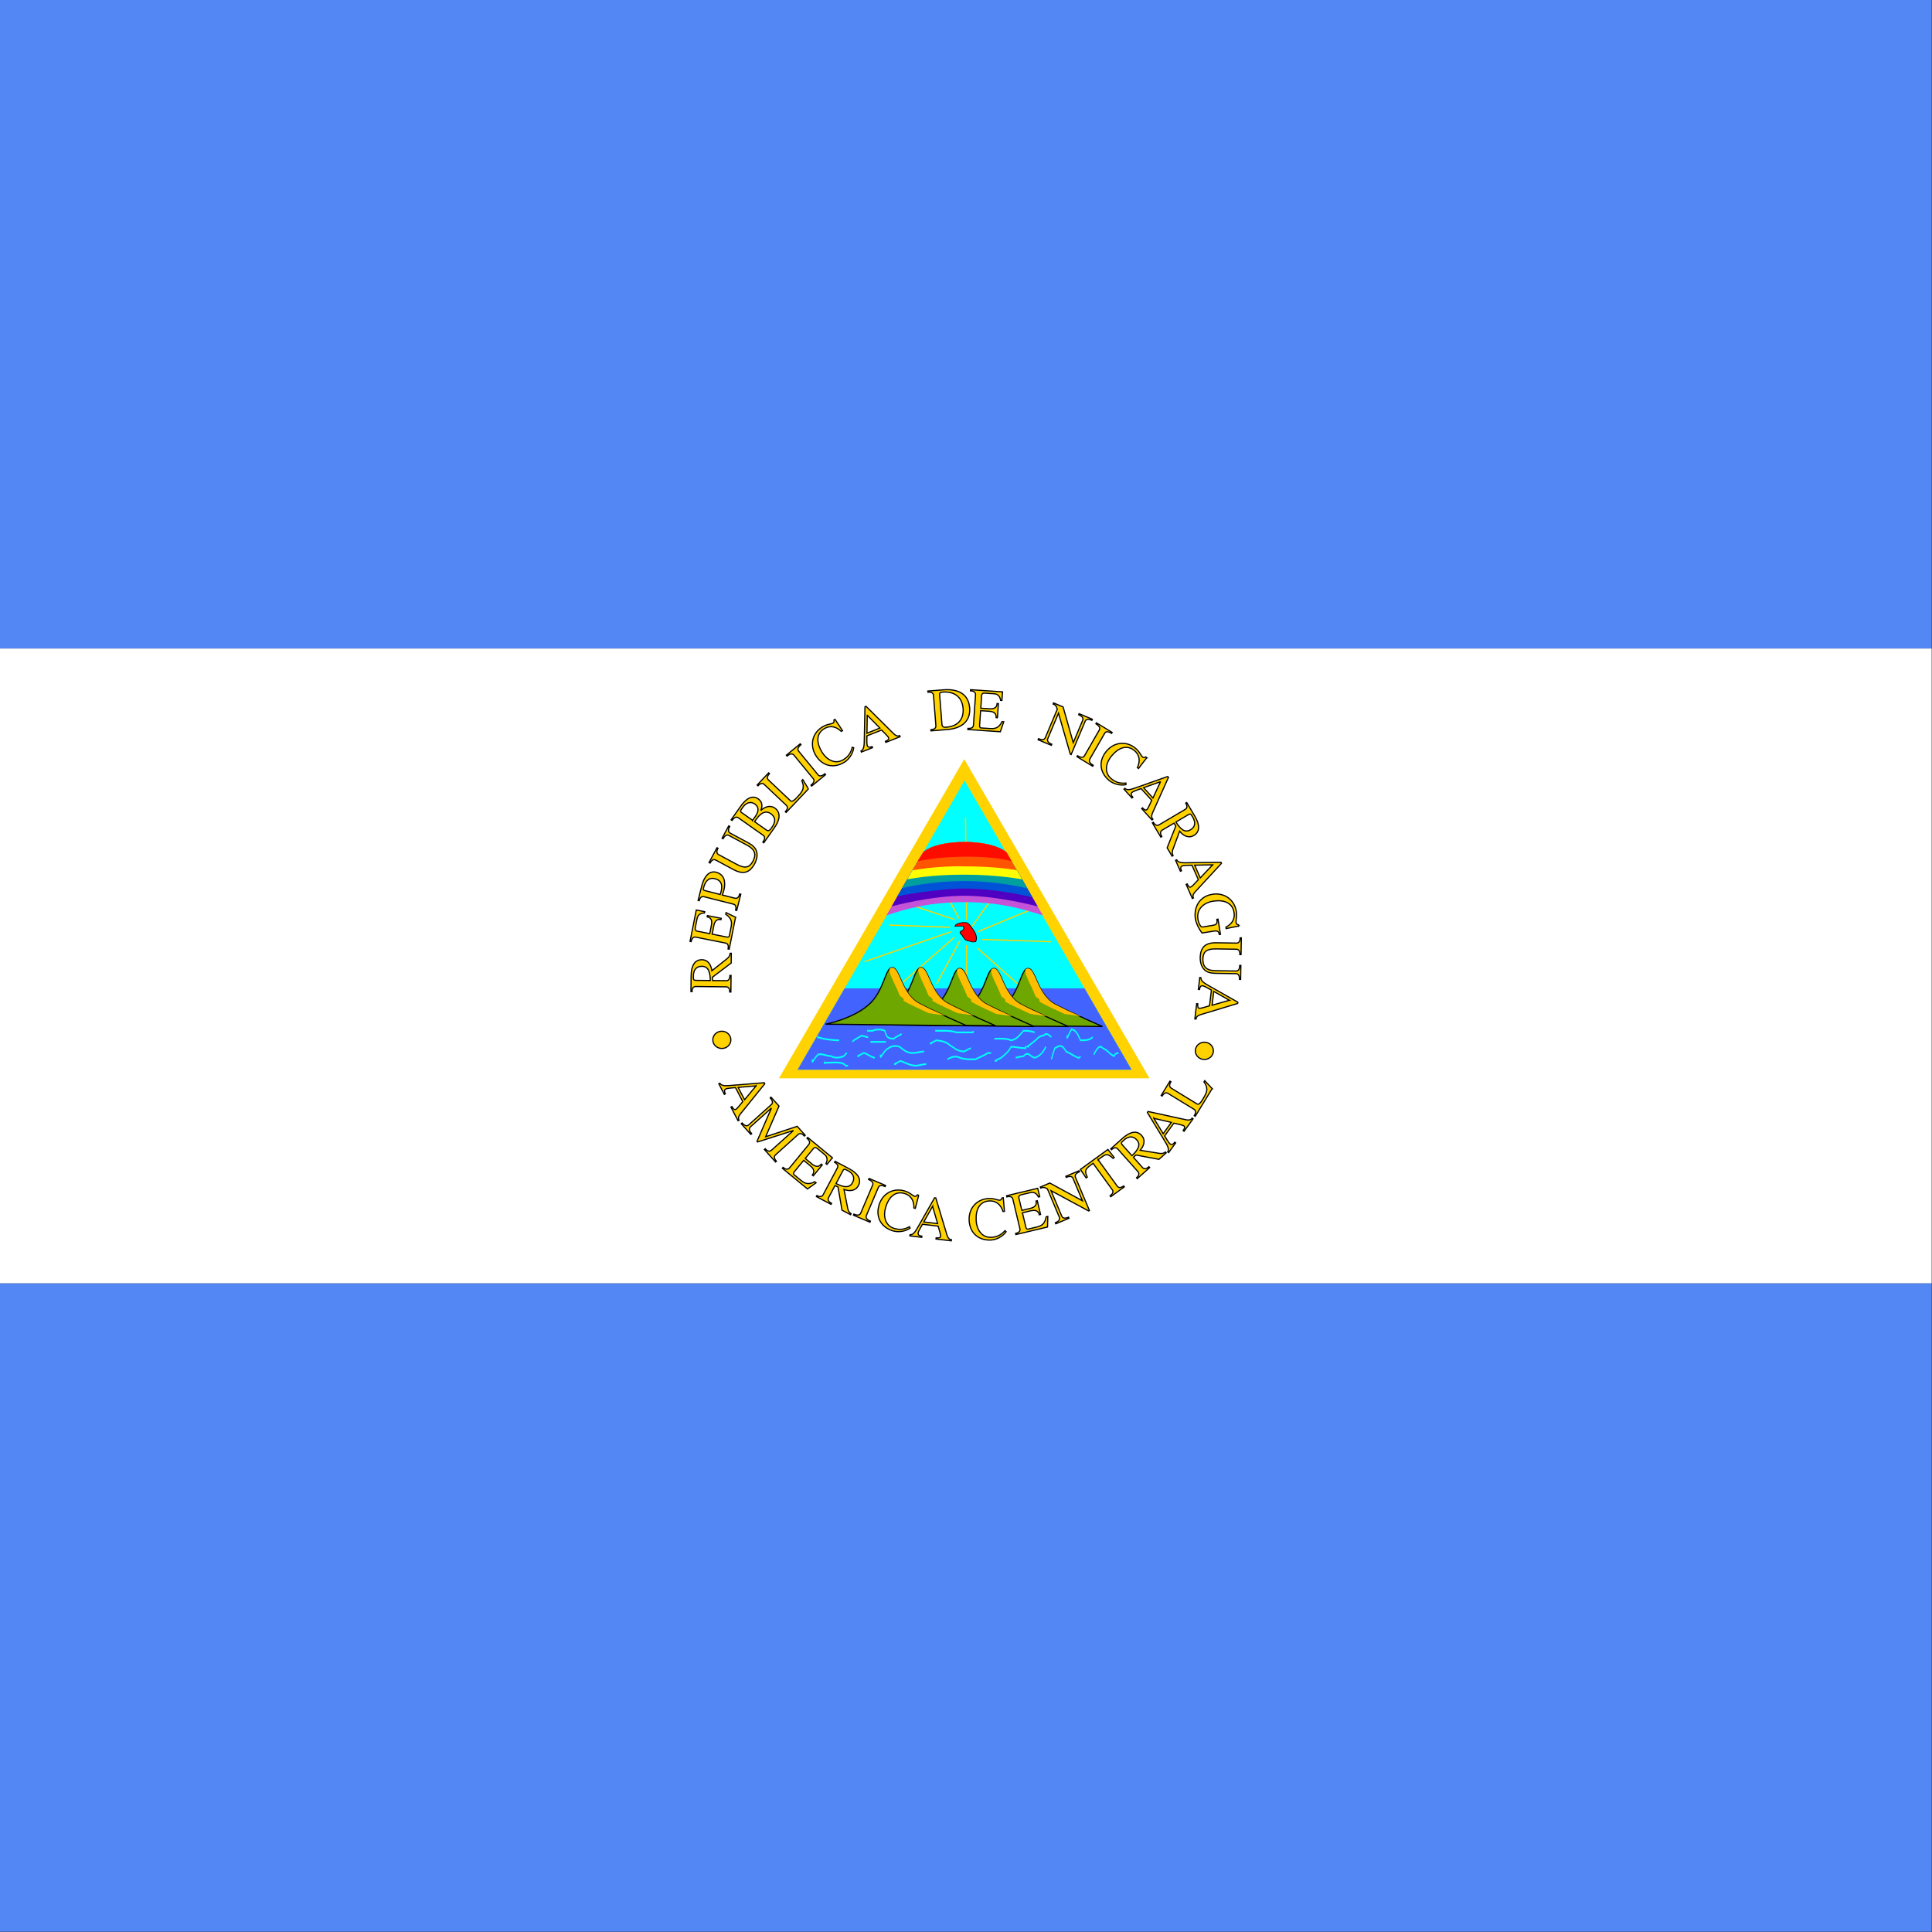 <svg xmlns="http://www.w3.org/2000/svg" viewBox="0 0 512 512"><rect x="0" y="0" width="512" height="512" fill="#333333" stroke="none"/><defs><clipPath id="clipPath8948" clipPathUnits="userSpaceOnUse"><path fill-opacity=".67" d="m164.71-0h496.06v496.06h-496.06z"/></clipPath></defs><g clip-path="url(#clipPath8948)" transform="matrix(1.032 0 0 1.032 -170 0)"><g fill-rule="evenodd" stroke-width="1.25"><g fill="#5387f4"><path d="M 0,329.53 H825.59 V496.07 H0 z"/><path d="m0-0h825.59v166.54h-825.59z"/></g><path fill="#fff" d="M 0,166.54 H825.59 V329.53 H0 z"/></g><g transform="matrix(.242 0 0 .242 306.67 101.41)"><g transform="translate(-23.549 -0)"><g stroke-width="1.25"><g fill-rule="evenodd"><path fill="#ffd200" d="m496.06,627.16 17.717-17.716 17.716,17.716h-35.433z" transform="matrix(11.097 0 0 19.115 -5241.2 -11263)"/><path fill="#0ff" d="m496.06,627.16 17.717-17.716 17.716,17.716h-35.433z" transform="matrix(10 0 0 17.321 -4677.2 -10147)"/></g><g fill="none" stroke="#ffd200"><path d="m462.73,556.66-1.18-108.32"/><path d="m468.62,563.73 38.855-54.162"/><path d="m474.51,569.61 62.4-25.9"/><path d="m479.22,577.86 73.001,2.355"/><path d="m474.51,587.28 42.388,37.677" transform="translate(0 -0)"/><path d="m462.73,583.74v34.146"/><path d="m449.78,575.5-55.339,48.275"/><path d="m455.67,579.03-24.726,45.92"/><path d="m446.25,569.61-91.84,31.791"/><path d="m445.07,564.9-64.76-2.355"/><path d="m393.26,537.82 56.517,18.839"/><path d="m420.34,489.55 34.146,65.936"/></g><g fill-rule="evenodd"><g transform="translate(0 318.54)"><path fill="#c453d7" d="m460.63,219.69c-35.433,0-61.25,6.505-83.044,14.145l5.54-9.579 5.53-9.595 5.54-9.596 5.54-9.578 5.53-9.595 5.54-9.579 6.13-9.769c8.26-7.257 25.98-10.652 43.69-10.652 17.72,0 35.44,3.586 44.3,10.826l5.54,9.595 5.53,9.579 5.54,9.595 5.54,9.578 5.53,9.596 5.54,9.595 5.53,9.579c-22.972-7.64-47.613-14.145-83.046-14.145z" transform="translate(.001 -.004)"/><path fill="#5000c1" d="m460.63,212.93c-35.548-.05-75.281,10.597-77.504,11.329l5.53-9.595 5.54-9.596 5.54-9.578 5.53-9.595 5.54-9.579 6.13-9.769c8.26-7.257 25.98-10.652 43.69-10.652 17.72,0 35.44,3.586 44.3,10.826l5.54,9.595 5.53,9.579 5.54,9.595 5.54,9.578 5.53,9.596 5.54,9.595s-42.083-11.329-77.516-11.329z" transform="translate(.013 .001)"/><path fill="#0053d7" d="m460.63,205.27c-26.248-.109-68.686,7.141-71.68,8.504l5.246-8.713 5.54-9.578 5.53-9.595 5.54-9.579 6.13-9.769c8.26-7.257 25.98-10.652 43.69-10.652 17.72,0 35.44,3.586 44.3,10.826l5.54,9.595 5.53,9.579 5.54,9.595 5.54,9.578 5.53,9.596s-36.543-9.387-71.976-9.387z" transform="translate(-0 -.007)"/><path fill="#009f9f" d="m460.63,197.32c-34.802-.07-63.717,6.631-66.434,7.739l5.54-9.578 5.53-9.595 5.54-9.579 6.13-9.769c8.26-7.257 25.98-10.652 43.69-10.652 17.72,0 35.44,3.586 44.3,10.826l5.54,9.595 5.53,9.579 5.54,9.595 5.54,9.578s-31.013-7.739-66.446-7.739z" transform="translate(-.015 -.008)"/><path fill="#ff0" d="m460.63,190.56c-35.605-.123-57.963,4.465-60.894,4.931l5.53-9.595 5.54-9.579 6.13-9.769c8.26-7.257 25.98-10.652 43.69-10.652 17.72,0 35.44,3.586 44.3,10.826l5.54,9.595 5.53,9.579 5.54,9.595s-25.473-4.931-60.906-4.931z" transform="translate(-0 -.013)"/><path fill="#f50" d="m460.34,181.72c-31.014-.671-53.786,4.25-55.07,4.167l5.54-9.579 6.13-9.769c8.26-7.257 25.98-10.652 43.69-10.652 17.72,0 35.44,3.586 44.3,10.826l5.54,9.595 5.53,9.579s-20.227-4.167-55.66-4.167z" transform="translate(-.015 -.013)"/><path fill="#ff0b00" d="m461.51,171.42c-31.129,.257-47.247,4.34-50.707,4.891l6.13-9.769c8.26-7.257 25.98-10.652 43.69-10.652 17.72,0 35.44,3.586 44.3,10.826l5.54,9.595s-13.52-4.891-48.953-4.891z" transform="translate(-.029 .003)"/></g><path fill="#4363ff" d="m496.06,627.16 4.983-4.983h25.467l4.983,4.983h-35.433z" transform="matrix(10 0 0 17.321 -4677.2 -10147)"/><g transform="matrix(.967 0 0 1 -10.643 -6.661)"><path fill="#6da700" stroke="#000" d="m334.69,674.38s28.307-4.996 46.624-19.982c18.316-14.986 18.317-39.964 26.642-39.964 8.326,0 9.991,28.308 29.973,38.299 19.981,9.991 51.62,23.312 51.62,23.312l-154.86-1.665z" transform="translate(149.03 .833)"/><path fill="#ffbd00" d="m447.92,662.72c-44.959-19.982-18.317-9.991-31.638-18.317-6.661-16.651-16.651-29.973-8.326-29.973 8.326,0 9.991,28.308 29.973,38.299 19.981,9.991 28.308,12.489 28.308,12.489l-18.317-2.498z" transform="translate(149.03 .833)"/><path fill="#6da700" stroke="#000" d="m334.69,674.38s28.307-4.996 46.624-19.982c18.316-14.986 18.317-39.964 26.642-39.964 8.326,0 9.991,28.308 29.973,38.299 19.981,9.991 51.62,23.312 51.62,23.312l-154.86-1.665z" transform="translate(111.56 .833)"/><path fill="#ffbd00" d="m447.92,662.72c-44.959-19.982-18.317-9.991-31.638-18.317-6.661-16.651-16.651-29.973-8.326-29.973 8.326,0 9.991,28.308 29.973,38.299 19.981,9.991 28.308,12.489 28.308,12.489l-18.317-2.498z" transform="translate(111.56 .833)"/><path fill="#6da700" stroke="#000" d="m334.69,674.38s28.307-4.996 46.624-19.982c18.316-14.986 18.317-39.964 26.642-39.964 8.326,0 9.991,28.308 29.973,38.299 19.981,9.991 51.62,23.312 51.62,23.312l-154.86-1.665z" transform="translate(74.099 .832)"/><path fill="#ffbd00" d="m447.92,662.72c-44.959-19.982-18.317-9.991-31.638-18.317-6.661-16.651-16.651-29.973-8.326-29.973 8.326,0 9.991,28.308 29.973,38.299 19.981,9.991 28.308,12.489 28.308,12.489l-18.317-2.498z" transform="translate(74.099 .832)"/><path fill="#6da700" stroke="#000" d="m334.69,674.38s28.307-4.996 46.624-19.982c18.316-14.986 18.317-39.964 26.642-39.964 8.326,0 9.991,28.308 29.973,38.299 19.981,9.991 51.62,23.312 51.62,23.312l-154.86-1.665z" transform="translate(31.638 -0)"/><path fill="#ffbd00" d="m447.92,662.72c-44.959-19.982-18.317-9.991-31.638-18.317-6.661-16.651-16.651-29.973-8.326-29.973 8.326,0 9.991,28.308 29.973,38.299 19.981,9.991 28.308,12.489 28.308,12.489l-18.317-2.498z" transform="translate(31.638 -0)"/><path fill="#6da700" stroke="#000" d="m334.69,674.38s28.307-4.996 46.624-19.982c18.316-14.986 18.317-39.964 26.642-39.964 8.326,0 9.991,28.308 29.973,38.299 19.981,9.991 51.62,23.312 51.62,23.312l-154.86-1.665z"/><path fill="#ffbd00" d="m447.92,662.72c-44.959-19.982-18.317-9.991-31.638-18.317-6.661-16.651-16.651-29.973-8.326-29.973 8.326,0 9.991,28.308 29.973,38.299 19.981,9.991 28.308,12.489 28.308,12.489l-18.317-2.498z"/></g><path fill="#f00" stroke="#000" d="m438.01,565.49c.409,0 .727-1.87 1.766-3.532 2.222-1.61 4.568-2.871 7.653-3.533 1.665-.832 5.08-.588 7.653-.588 3.611,.324 3.837,1.865 5.888,4.121 .902,1.837 3.038,4.389 4.121,7.064 1.172,1.42 2.107,3.626 2.943,5.299 .855,1.804 1.765,4.526 2.944,7.064 .605,2.824 1.177,5.028 1.177,8.242 0,3.352-.554,4.78-1.177,7.065-1.794,.598-5.29,.888-7.065,0-1.9-1.7-5.162-.617-6.475-2.355-3.386-.474-4.208-4.459-5.888-6.475-1.175-1.729-1.156-3.032-2.355-4.71-1.857-1.327-2.108-2.945-2.943-5.299 .736-2.517 2.015-3.068 4.121-4.121 1.127-1.644 1.766-2.304 1.766-5.298-.424-3.334-1.625-2.982-4.71-3.533-3.814,0-5.77,.393-9.419,.589z" transform="matrix(.672 0 0 .522 155.85 268.72)"/></g><g fill="none" stroke="#0ff" transform="matrix(1.007 0 0 1.43 -11.671 -306.49)"><path d="m314.38,690.89h1.177c-3.178,0-1.561-.077 4.71,1.177 5.434,.647 10.545,1.178 16.484,1.178"/><path d="m308.49,708.55v-1.177c0,3.69-.307,1.422 5.887-3.532 5.262-.916 7.744,.94 14.129,1.177 3.388,1.694 9.526,1.142 12.952,0 1.753-.751 1.78-1.604 3.532-2.355"/><path d="m321.44,710.91v-1.177c.784,.313 5.255,0 8.242,0 6.162,0 10.917-.299 14.129,2.355h2.355"/><path d="m366.18,686.18h1.178 4.709c3.749-1.25 9.204-1.249 12.952,0 1.484,4.877 3.389,5.78 9.42,5.887 1.974-1.481 6.046-2.526 8.242-3.532"/><path d="m369.71,694.42h1.178 4.71 10.597"/><path d="m380.31,705.02v-1.177c0,3.69-.306,1.422 5.888-3.533 4.69-2.304 7.16-3.599 14.129-2.355 5.013,2.679 6.789,4.236 12.952,4.71 5.601,0 8.065-.901 12.951-1.177"/><path d="m395.62,710.91h1.177c-3.291,0-1.541,.146 4.71-2.355 5.854,1.464 9.805,3.453 16.484,3.533 3.824-.192 6.575-1.178 10.597-1.178"/><path d="m438.01,686.18h1.177 4.71c5.761,0 11.38-.098 16.484,1.177h16.484c1.57,0 1.177,.393 1.177-1.177"/><path d="m433.3,695.6h1.177c-3.291,0-1.541,.146 4.71-2.354 4.946,.38 10.524,1.085 14.129,3.532 5.172,2.267 7.214,4.216 14.13,4.71 3.945-.208 4.215-1.751 8.242-2.355"/><path d="m450.96,707.37c1.847-.923 8.039-3.283 12.952-1.178 5.104,1.276 10.723,1.178 16.484,1.178 3.665-1.571 9.865-2.905 12.952-4.71h3.532"/><path d="m500.41,692.07c2.368,0 12.454-.558 17.661,1.178 6.371-.768 8.617-3.877 12.952-7.065 4.347,0 8.014,.103 11.774,1.177"/><path d="m522.78,706.2c.095-.012 4.706-.924 8.242-1.177 5.307-3.98 6.228,.084 11.774,1.177 6.151-1.391 9.251-4.42 11.775-8.242"/><path d="m535.73,697.95h1.177c-3.466,0-1.513,.202 4.71-3.532 4.142-2.071 4.632-4.167 10.597-4.71 3.294-2.47 5.733-.305 8.242,1.178"/><path d="m560.46,707.37c.197-.935 2.335-6.019 3.532-8.242 5.249-2.1 7.759-3.058 11.775,2.355 4.27,1.164 8.279,3.491 12.951,4.709 1.733,0 .9,.278 2.355-1.177"/><path d="m576.94,690.89v-1.178c0,3.691-.245,1.485 4.71-4.709 5.457,.999 6.892,4.302 9.419,8.242 5.85,0 9.697-.142 12.952-2.355"/><path d="m605.2,703.84c.715-1.044 5.415-8.715 9.42-4.71 5.226,1.425 6.044,3.803 11.774,5.887 1.002-1.753 2.103-2.094 4.71-2.355"/><path d="m501.59,708.55h1.178c-3.291,0-1.542,.146 4.709-2.355 4.895-2.826 7.322-3.976 10.597-8.242 5.468,.196 9.662,1.178 15.307,1.178 0-1.57-.393-1.178 1.177-1.178"/><path d="m350.88,694.42c0-.815 3.214-2.088 7.064-3.532 2.806-2.105 5.133-.126 9.42,0"/><path d="m356.76,705.02h1.177c-3.291,0-1.541,.146 4.71-2.355 4.516,.632 6.547,2.879 11.774,3.532"/></g></g></g><g fill="#ffd200" stroke="#000" stroke-width="1.25"><path d="m749.42,355.13c0,11.712 4.736,17.088 16.384,17.088 2.688,0 6.144-.704 8.192-1.664 7.232-3.456 7.872-9.088 7.872-16.32v-20.16c0-1.856 .96-3.904 6.016-3.904v-1.216h-14.848v1.216c5.056,0 6.016,2.048 6.016,3.904v20.16c0,6.08-.064,15.104-12.032,15.104-8,0-11.072-3.776-11.072-13.76v-21.504c0-1.856 .96-3.904 5.632-3.904v-1.216h-17.792v1.216c4.672,0 5.632,2.048 5.632,3.904v21.056z" transform="matrix(-.016 1 -1 -.016 1071.5 -162.39)"/><path d="m735.98,328.05h-1.344c-1.6,4.736-6.592,0-14.4,0-12.736,0-21.952,9.472-21.952,22.208 0,15.04 11.84,21.952 22.72,21.952 5.248,0 12.416-2.432 16.128-4.544v-12.16c0-3.648 .32-5.696 4.48-5.76v-1.216h-16.32v1.216c5.312,0 5.632,2.112 5.632,5.76v9.536c0,1.856 0,2.24-1.856,3.136-2.176,1.024-4.864,1.408-7.232,1.408-10.752,0-16.192-8.96-16.192-18.816 0-11.2 4.608-20.16 15.232-20.16 7.552,0 11.776,4.224 14.208,11.008h1.472l-.576-13.568z" transform="matrix(.158 .987 -.987 .158 935.34 -214.65)"/><path d="m558.19,328.12h-1.344c-2.112,5.184-5.312-.064-14.08-.064-12.864,0-21.888,9.408-21.888,22.144 0,14.016 9.536,22.016 22.016,22.016 6.144,0 12.736-3.2 16.64-8l-1.088-1.28c-4.416,4.352-8.704,6.4-14.976,6.4-10.496,0-15.168-9.664-15.168-18.624 0-11.52 4.544-20.032 15.104-20.032 7.296,0 11.968,4.8 13.824,11.84h1.536l-.576-14.4z" transform="matrix(.768 .641 -.641 .768 411.98 -224.79)"/><path d="m511.41,334.07c0-1.856 .96-3.904 6.272-3.904v-1.216h-19.072v1.216c5.312,0 6.272,2.048 6.272,3.904v32.128c0,1.856-.96,3.904-6.272,3.904v1.216h19.072v-1.216c-5.312,0-6.272-2.048-6.272-3.904v-32.128z" transform="matrix(.873 .532 -.488 .848 302.18 -196.24)"/><path d="m490.42,334.07c0-1.856 .96-3.904 6.208-3.904v-1.216h-15.232v1.216c5.248,0 6.208,2.048 6.208,3.904v25.664l-24.64-30.784h-10.944v1.216c3.136,.064 3.712,.64 5.696,2.88l.512,.64v32.512c0,1.856-.96,3.904-6.208,3.904v1.216h15.232v-1.216c-5.248,0-6.208-2.048-6.208-3.904v-29.248l28.416,35.264h.96v-38.144z" transform="matrix(.922 .388 -.388 .922 242.32 -151.83)"/><path d="m431.47,371.32 2.88-10.816h-1.792c-3.392,8.128-8.256,8.192-13.376,8.192h-8.448c-1.28,0-1.664-1.344-1.664-2.496v-15.744h9.024c4.288,0 7.936,1.216 7.936,6.208h1.344v-14.976h-1.344c0,4.992-3.648,6.144-7.936,6.144h-9.024v-13.76c0-1.6 1.216-2.496 2.816-2.496h10.304c4.48,0 6.592,3.072 7.296,6.528h1.408v-9.152h-33.984v1.216c4.672,0 5.632,2.048 5.632,3.904v32.128c0,1.856-.96,3.904-5.632,3.904v1.216h34.56z" transform="matrix(.998 .068 -.068 .998 69.593 -42.496)"/><path d="m284.46,328.12h-1.344c-2.112,5.184-5.312-.064-14.08-.064-12.864,0-21.888,9.408-21.888,22.144 0,14.016 9.536,22.016 22.016,22.016 6.144,0 12.736-3.2 16.64-8l-1.088-1.28c-4.416,4.352-8.704,6.4-14.976,6.4-10.496,0-15.168-9.664-15.168-18.624 0-11.52 4.544-20.032 15.104-20.032 7.296,0 11.968,4.8 13.824,11.84h1.536l-.576-14.4z" transform="matrix(.855 -.518 .518 .855 -113.64 211.06)"/><path d="m237.68,334.07c0-1.856 .96-3.904 6.272-3.904v-1.216h-19.072v1.216c5.312,0 6.272,2.048 6.272,3.904v32.128c0,1.856-.96,3.904-6.272,3.904v1.216h19.072v-1.216c-5.312,0-6.272-2.048-6.272-3.904v-32.128z" transform="matrix(.773 -.635 .635 .773 -134.85 270.84)"/><path d="m219.82,371.32 3.072-11.136h-1.6c-3.52,8.768-9.216,8.512-17.344,8.512-3.968,0-6.4-.704-6.4-2.496v-32.128c0-1.856 .96-3.904 5.632-3.904v-1.216h-17.792v1.216c4.672,0 5.632,2.048 5.632,3.904v32.128c0,1.856-.96,3.904-5.632,3.904v1.216h34.432z" transform="matrix(.687 -.726 .726 .687 -149.29 322.56)"/><path d="m102.38,355.13c0,11.712 4.736,17.088 16.384,17.088 2.688,0 6.144-.704 8.192-1.664 7.232-3.456 7.872-9.088 7.872-16.32v-20.16c0-1.856 .96-3.904 6.016-3.904v-1.216h-14.848v1.216c5.056,0 6.016,2.048 6.016,3.904v20.16c0,6.08-.064,15.104-12.032,15.104-8,0-11.072-3.776-11.072-13.76v-21.504c0-1.856 .96-3.904 5.632-3.904v-1.216h-17.792v1.216c4.672,0 5.632,2.048 5.632,3.904v21.056z" transform="matrix(.473 -.881 .881 .473 -169.71 425.81)"/><path d="m56.369,371.32 2.88-10.816h-1.792c-3.392,8.128-8.256,8.192-13.376,8.192h-8.448c-1.28,0-1.664-1.344-1.664-2.496v-15.744h9.024c4.288,0 7.936,1.216 7.936,6.208h1.344v-14.976h-1.344c0,4.992-3.648,6.144-7.936,6.144h-9.024v-13.76c0-1.6 1.216-2.496 2.816-2.496h10.304c4.48,0 6.592,3.072 7.296,6.528h1.408v-9.152h-33.984v1.216c4.672,0 5.632,2.048 5.632,3.904v32.128c0,1.856-.96,3.904-5.632,3.904v1.216h34.56z" transform="matrix(.195 -.981 .981 .195 -181.27 537.16)"/><path d="m-15.439,366.2c0,1.856-.96,3.904-5.44,3.904v1.216h17.6v-1.216c-4.672,0-5.632-2.048-5.632-3.904v-14.464l3.584-.128 15.232,19.712h10.304v-1.216c-2.88-.192-4.352-1.472-6.08-3.584l-12.672-15.62c6.016-.832 11.584-3.968 11.584-10.752 0-7.488-6.4-11.2-17.024-11.2h-16.896v1.216c4.48,0 5.44,2.048 5.44,3.904v32.128zm6.528-31.808c0-3.008 .576-3.008 4.736-3.008 5.76,0 10.24,2.496 10.24,8.832 0,6.912-5.696,8.832-14.976,9.152v-14.976z" transform="matrix(.011 -1 1 .011 -182.07 608.65)"/><path d="m66.481,366.2c0,1.856-.96,3.904-5.632,3.904v1.216h17.792v-1.216c-4.672,0-5.632-2.048-5.632-3.904v-13.696c1.856,.192 3.712,.32 5.568,.32 8.192,0 16.256-3.264 16.256-12.736 0-7.552-7.68-11.136-17.536-11.136h-16.128v1.216c4.352,0 5.312,2.048 5.312,3.904v32.128zm6.528-31.936c0-2.624 .128-2.944 2.816-2.944 6.144,0 12.032,2.048 12.032,9.28 0,7.424-4.8,9.728-11.712,9.728-1.024,0-2.112-.128-3.136-.192v-15.872z" transform="matrix(.245 -.969 .969 .245 -179.51 515.06)"/><path d="m149.36,366.2c0,1.856-.96,3.904-6.144,3.904v1.216h20.16c10.048,0 16.704-3.968 16.704-11.648 0-6.144-5.184-9.536-10.688-10.624 4.928-1.152 8.512-3.904 8.512-9.28 0-8.192-7.68-10.816-17.536-10.816h-17.152v1.216c5.184,0 6.144,2.048 6.144,3.904v32.128zm6.528-15.744h3.2c6.016,0 13.632,1.408 13.632,9.024 0,7.488-4.928,9.472-11.584,9.472-4.672,0-5.248-1.152-5.248-3.392v-15.104zm0-2.56v-14.528c0-2.24 2.048-2.112 7.936-1.728 4.48,.832 7.552,3.456 7.552,8.32 0,5.184-3.776,7.936-10.24,7.936h-5.248z" transform="matrix(.576 -.818 .818 .576 -162.29 378.54)"/><path d="m368.24,371.32c17.152,0 25.792-8.064 25.792-21.056 0-14.4-9.92-21.312-26.304-21.312h-16.512v1.216c4.672,0 5.632,2.048 5.632,3.904v32.128c0,1.856-.96,3.904-5.632,3.904v1.216h17.024zm-4.864-36.736c0-3.072 .576-3.264 3.648-3.264 11.84,0 20.032,6.464 20.032,19.008 0,11.904-7.552,18.944-20.608,18.368-1.408-.064-3.072-.768-3.072-3.136v-30.976z" transform="matrix(.997 -.078 .078 .997 22.208 13.662)"/><path d="m613.87,366.2c0,1.856-.96,3.904-5.44,3.904v1.216h17.6v-1.216c-4.672,0-5.632-2.048-5.632-3.904v-14.464l3.584-.128 15.232,19.712h10.304v-1.216c-2.88-.192-4.352-1.472-6.08-3.584l-12.672-15.616c6.016-.832 11.584-3.968 11.584-10.752 0-7.488-6.4-11.2-17.024-11.2h-16.896v1.216c4.48,0 5.44,2.048 5.44,3.904v32.128zm6.528-31.808c0-3.008 .576-3.008 4.736-3.008 5.76,0 10.24,2.496 10.24,8.832 0,6.912-5.696,8.832-14.976,9.152v-14.976z" transform="matrix(.509 .861 -.861 .509 646.29 -258.77)"/><path d="m584.94,328.05h-1.28l-12.992,30.848c-2.624,6.208-4.288,10.88-8.256,11.2v1.216h12.672v-1.216c-2.176,0-4.352-.576-4.352-2.688 0-2.368 2.624-7.488 3.456-9.92h16.768l2.304,5.44c2.432,5.696 2.496,6.912-2.944,7.168v1.216h16.32v-1.216c-3.584,.192-4.928-3.648-6.08-6.272l-15.616-35.776zm-2.304,9.216 7.424,17.6h-14.784l7.36-17.6z" transform="matrix(.673 .74 -.74 .673 502.4 -247.73)"/><path d="m673.84,328.05h-1.28l-12.992,30.848c-2.624,6.208-4.288,10.88-8.256,11.2v1.216h12.672v-1.216c-2.176,0-4.352-.576-4.352-2.688 0-2.368 2.624-7.488 3.456-9.92h16.768l2.304,5.44c2.432,5.696 2.496,6.912-2.944,7.168v1.216h16.32v-1.216c-3.584,.192-4.928-3.648-6.08-6.272l-15.616-35.776zm-2.304,9.216 7.424,17.6h-14.784l7.36-17.6z" transform="matrix(.402 .916 -.916 .402 739.21 -252.03)"/><path d="m812.46,328.05h-1.28l-12.992,30.848c-2.624,6.208-4.288,10.88-8.256,11.2v1.216h12.672v-1.216c-2.176,0-4.352-.576-4.352-2.688 0-2.368 2.624-7.488 3.456-9.92h16.768l2.304,5.44c2.432,5.696 2.496,6.912-2.944,7.168v1.216h16.32v-1.216c-3.584,.192-4.928-3.648-6.08-6.272l-15.616-35.776zm-2.304,9.216 7.424,17.6h-14.784l7.36-17.6z" transform="matrix(-.118 .993 -.993 -.118 1148.5 -122.34)"/><path d="m311.22,328.05h-1.28l-12.992,30.848c-2.624,6.208-4.288,10.88-8.256,11.2v1.216h12.672v-1.216c-2.176,0-4.352-.576-4.352-2.688 0-2.368 2.624-7.488 3.456-9.92h16.768l2.304,5.44c2.432,5.696 2.496,6.912-2.944,7.168v1.216h16.32v-1.216c-3.584,.192-4.928-3.648-6.08-6.272l-15.616-35.776zm-2.304,9.216 7.424,17.6h-14.784l7.36-17.6z" transform="matrix(.929 -.369 .369 .929 -77.682 140.58)"/><path d="m728.93,940.02 4.372-10.693-1.589-.19c-4.535,8.288-10.161,7.359-18.231,6.395-3.94-.471-6.272-1.458-6.059-3.238l3.81-31.901c.22-1.843 1.416-3.762 6.056-3.208l.144-1.208-17.667-2.11-.144,1.207c4.639,.555 5.349,2.702 5.129,4.545l-3.81,31.901c-.22,1.843-1.416,3.763-6.055,3.209l-.145,1.207 34.189,4.084z" transform="matrix(.417 -.909 .909 .417 -458.69 1006.7)"/><path d="m594.21,883.96 4.575,.546c4.448,.531 7.649,.72 8.052,9.212l1.525,.182 .91-10.849-35.842-4.281-1.671,10.758 1.525,.182c.68-1.917 1.256-4.039 2.788-5.532 2.161-2.449 7.08-1.539 11.656-.993l-4.099,34.316c-.22,1.843-1.416,3.763-6.055,3.209l-.145,1.207 17.667,2.11 .144-1.207c-4.639-.554-5.349-2.702-5.129-4.544l4.099-34.316z" transform="matrix(.734 -.679 .679 .734 -457.69 566.21)"/><path d="m564.31,882.84c.22-1.843 1.416-3.762 6.627-3.14l.144-1.207-15.124-1.807-.145,1.208c5.211,.622 5.922,2.769 5.701,4.612l-3.043,25.483-20.815-33.489-10.867-1.298-.144,1.208c3.106,.435 3.61,1.075 5.314,3.535l.432,.696-3.856,32.283c-.22,1.842-1.416,3.762-6.627,3.14l-.144,1.207 15.125,1.807 .144-1.208c-5.211-.622-5.922-2.77-5.701-4.612l3.468-29.042 24.034,38.385 .953,.114 4.524-37.875z" transform="matrix(.869 -.494 .494 .869 -371.79 341.97)"/><path d="m517.25,914.73 4.143-10.398-1.78-.212c-4.332,7.668-9.169,7.155-14.253,6.547l-8.388-1.002c-1.271-.151-1.493-1.531-1.357-2.675l1.868-15.633 8.96,1.07c4.258,.509 7.736,2.149 7.144,7.105l1.334,.16 1.776-14.87-1.334-.16c-.592,4.957-4.351,5.668-8.609,5.16l-8.96-1.071 1.632-13.662c.19-1.589 1.503-2.335 3.092-2.145l10.231,1.222c4.449,.531 6.181,3.832 6.471,7.347l1.398,.167 1.085-9.087-33.744-4.031-.144,1.208c4.639,.554 5.349,2.701 5.129,4.544l-3.81,31.902c-.221,1.842-1.417,3.762-6.056,3.208l-.144,1.207 34.316,4.099z" transform="matrix(.938 -.346 .346 .938 -276.66 203.91)"/><path d="m484.06,867.26-1.335-.159c-2.711,4.897-5.266-.694-13.973-1.734-12.773-1.525-22.849,6.746-24.359,19.392-1.663,13.917 6.857,22.992 19.249,24.472 6.101,.729 13.026-1.667 17.472-5.97l-.929-1.4c-4.901,3.797-9.402,5.322-15.629,4.578-10.422-1.244-13.915-11.394-12.852-20.291 1.366-11.439 6.887-19.352 17.373-18.099 7.244,.865 11.314,6.185 12.322,13.396l1.525,.182 1.136-14.367z" transform="matrix(.986 -.165 .165 .986 -142.32 76.797)"/><path d="m379.9,854.82-1.334-.16c-2.712,4.897-5.267-.693-13.973-1.733-12.773-1.526-22.849,6.745-24.36,19.392-1.662,13.917 6.858,22.991 19.25,24.471 6.1,.729 13.025-1.667 17.471-5.97l-.929-1.4c-4.901,3.798-9.401,5.323-15.629,4.579-10.422-1.245-13.915-11.395-12.852-20.292 1.366-11.438 6.888-19.351 17.373-18.099 7.245,.865 11.314,6.186 12.322,13.396l1.525,.182 1.136-14.366z" transform="matrix(.985 .172 -.172 .985 161.14 -58.103)"/><path d="m332.74,855.18c.22-1.843 1.416-3.763 6.69-3.133l.145-1.207-18.938-2.262-.144,1.208c5.275,.63 5.985,2.777 5.765,4.62l-3.811,31.901c-.22,1.843-1.416,3.763-6.69,3.133l-.145,1.207 18.938,2.262 .144-1.207c-5.274-.63-5.985-2.778-5.765-4.621l3.811-31.901z" transform="matrix(.96 .279 -.279 .96 264.57 -72.664)"/><path d="m268.33,885 4.143-10.398-1.779-.213c-4.332,7.669-9.17,7.155-14.254,6.548l-8.388-1.002c-1.271-.152-1.493-1.532-1.356-2.676l1.867-15.632 8.96,1.07c4.258,.508 7.736,2.148 7.144,7.105l1.335,.16 1.776-14.871-1.335-.159c-.592,4.957-4.351,5.668-8.608,5.159l-8.961-1.07 1.632-13.663c.19-1.589 1.504-2.334 3.092-2.144l10.232,1.222c4.448,.531 6.181,3.832 6.47,7.347l1.398,.167 1.085-9.087-33.744-4.031-.144,1.208c4.639,.554 5.349,2.701 5.129,4.544l-3.81,31.901c-.22,1.843-1.416,3.763-6.055,3.209l-.145,1.207 34.316,4.099z" transform="matrix(.842 .539 -.539 .842 521.41 -47.221)"/><path d="m230.87,843.01c.22-1.843 1.416-3.763 6.055-3.209l.144-1.207-12.646-1.511-17.877,30.415-10.847-33.845-12.582-1.503-.144,1.207c5.083,.607 5.794,2.755 5.574,4.598l-3.811,31.901c-.22,1.843-1.416,3.762-6.627,3.14l-.144,1.207 15.124,1.807 .145-1.207c-5.211-.623-5.922-2.77-5.702-4.613l3.537-29.614 11.807,36.603 .889,.106 20.588-34.216-3.712,31.075c-.22,1.843-1.416,3.763-6.055,3.209l-.144,1.207 17.666,2.11 .144-1.207c-4.639-.554-5.349-2.702-5.129-4.544l3.747-31.909z" transform="matrix(.751 .66 -.66 .751 643.34 -.62)"/><path d="m278.85,881.1c-.22,1.843-1.416,3.763-5.864,3.231l-.145,1.208 17.476,2.087 .144-1.207c-4.639-.554-5.349-2.702-5.129-4.545l1.716-14.362 3.573,.298 12.787,21.38 10.231,1.222 .145-1.208c-2.837-.532-4.147-1.977-5.612-4.279l-10.731-17.009c6.072-.113 11.973-2.566 12.778-9.302 .888-7.435-5.027-11.88-15.576-13.14l-16.777-2.004-.144,1.207c4.448,.532 5.159,2.679 4.939,4.522l-3.811,31.901zm10.255-30.809c.356-2.987 .928-2.919 5.059-2.425 5.719,.683 9.872,3.693 9.12,9.984-.82,6.863-6.703,8.094-15.956,7.311l1.777-14.87z" transform="matrix(.933 .361 -.361 .933 344.85 -74.044)"/><path d="m406.47,857.93-1.271-.152-16.559,29.089c-3.341,5.853-5.548,10.295-9.526,10.142l-.144,1.208 12.583,1.503 .144-1.208c-2.161-.258-4.253-1.088-4.003-3.185 .281-2.351 3.494-7.124 4.608-9.44l16.65,1.989 1.643,5.674c1.739,5.945 1.658,7.16-3.774,6.769l-.144,1.207 16.205,1.936 .144-1.208c-3.581-.234-4.46-4.207-5.293-6.949l-11.26-37.36zm-3.381,8.878 5.285,18.356-14.68-1.754 9.395-16.602z" transform="translate(0 -5.828)"/><path d="m159.33,828.41-1.271-.152-16.559,29.09c-3.342,5.853-5.548,10.294-9.526,10.141l-.144,1.208 12.582,1.503 .145-1.208c-2.161-.258-4.253-1.088-4.003-3.185 .281-2.351 3.494-7.124 4.608-9.44l16.65,1.989 1.642,5.675c1.74,5.944 1.659,7.159-3.773,6.768l-.144,1.207 16.205,1.936 .144-1.208c-3.582-.234-4.461-4.206-5.293-6.948l-11.26-37.36zm-3.381,8.878 5.284,18.356-14.679-1.753 9.395-16.603z" transform="matrix(.563 .826 -.826 .563 819.55 133)"/><path d="m612.48,920.95c-.22,1.843-1.416,3.763-5.865,3.232l-.144,1.207 17.476,2.087 .144-1.207c-4.639-.554-5.349-2.702-5.129-4.544l1.715-14.362 3.574,.298 12.787,21.379 10.231,1.222 .144-1.207c-2.837-.533-4.147-1.978-5.612-4.28l-10.73-17.009c6.072-.112 11.972-2.566 12.777-9.302 .888-7.435-5.027-11.88-15.576-13.14l-16.776-2.004-.144,1.208c4.448,.531 5.158,2.678 4.938,4.521l-3.81,31.901zm10.254-30.809c.357-2.987 .929-2.918 5.059-2.425 5.72,.683 9.872,3.693 9.121,9.984-.82,6.863-6.704,8.094-15.956,7.311l1.776-14.87z" transform="matrix(.662 -.749 .749 .662 -474.31 673.26)"/><path d="m676.55,890.19-1.271-.152-16.558,29.089c-3.342,5.853-5.549,10.295-9.527,10.142l-.144,1.208 12.583,1.502 .144-1.207c-2.161-.258-4.253-1.088-4.002-3.185 .28-2.351 3.493-7.124 4.608-9.44l16.649,1.988 1.643,5.675c1.739,5.945 1.659,7.16-3.773,6.769l-.145,1.207 16.205,1.936 .144-1.208c-3.581-.234-4.46-4.207-5.293-6.949l-11.26-37.36zm-3.38,8.877 5.284,18.357-14.68-1.754 9.396-16.603z" transform="matrix(.486 -.874 .874 .486 -475.12 919.05)"/><g fill-rule="evenodd"><ellipse cx="176.92" cy="676.04" rx="9.575" ry="9.158" d="m 186.496,676.039 c 0,5.058 -4.287,9.158 -9.575,9.158 -5.288,0 -9.575,-4.1 -9.575,-9.158 0,-5.058 4.287,-9.158 9.575,-9.158 5.288,0 9.575,4.1 9.575,9.158 z" transform="translate(2.498 8.326)"/><ellipse cx="176.92" cy="676.04" rx="9.575" ry="9.158" d="m 186.496,676.039 c 0,5.058 -4.287,9.158 -9.575,9.158 -5.288,0 -9.575,-4.1 -9.575,-9.158 0,-5.058 4.287,-9.158 9.575,-9.158 5.288,0 9.575,4.1 9.575,9.158 z" transform="translate(514.53 19.982)"/></g></g></g></g></svg>